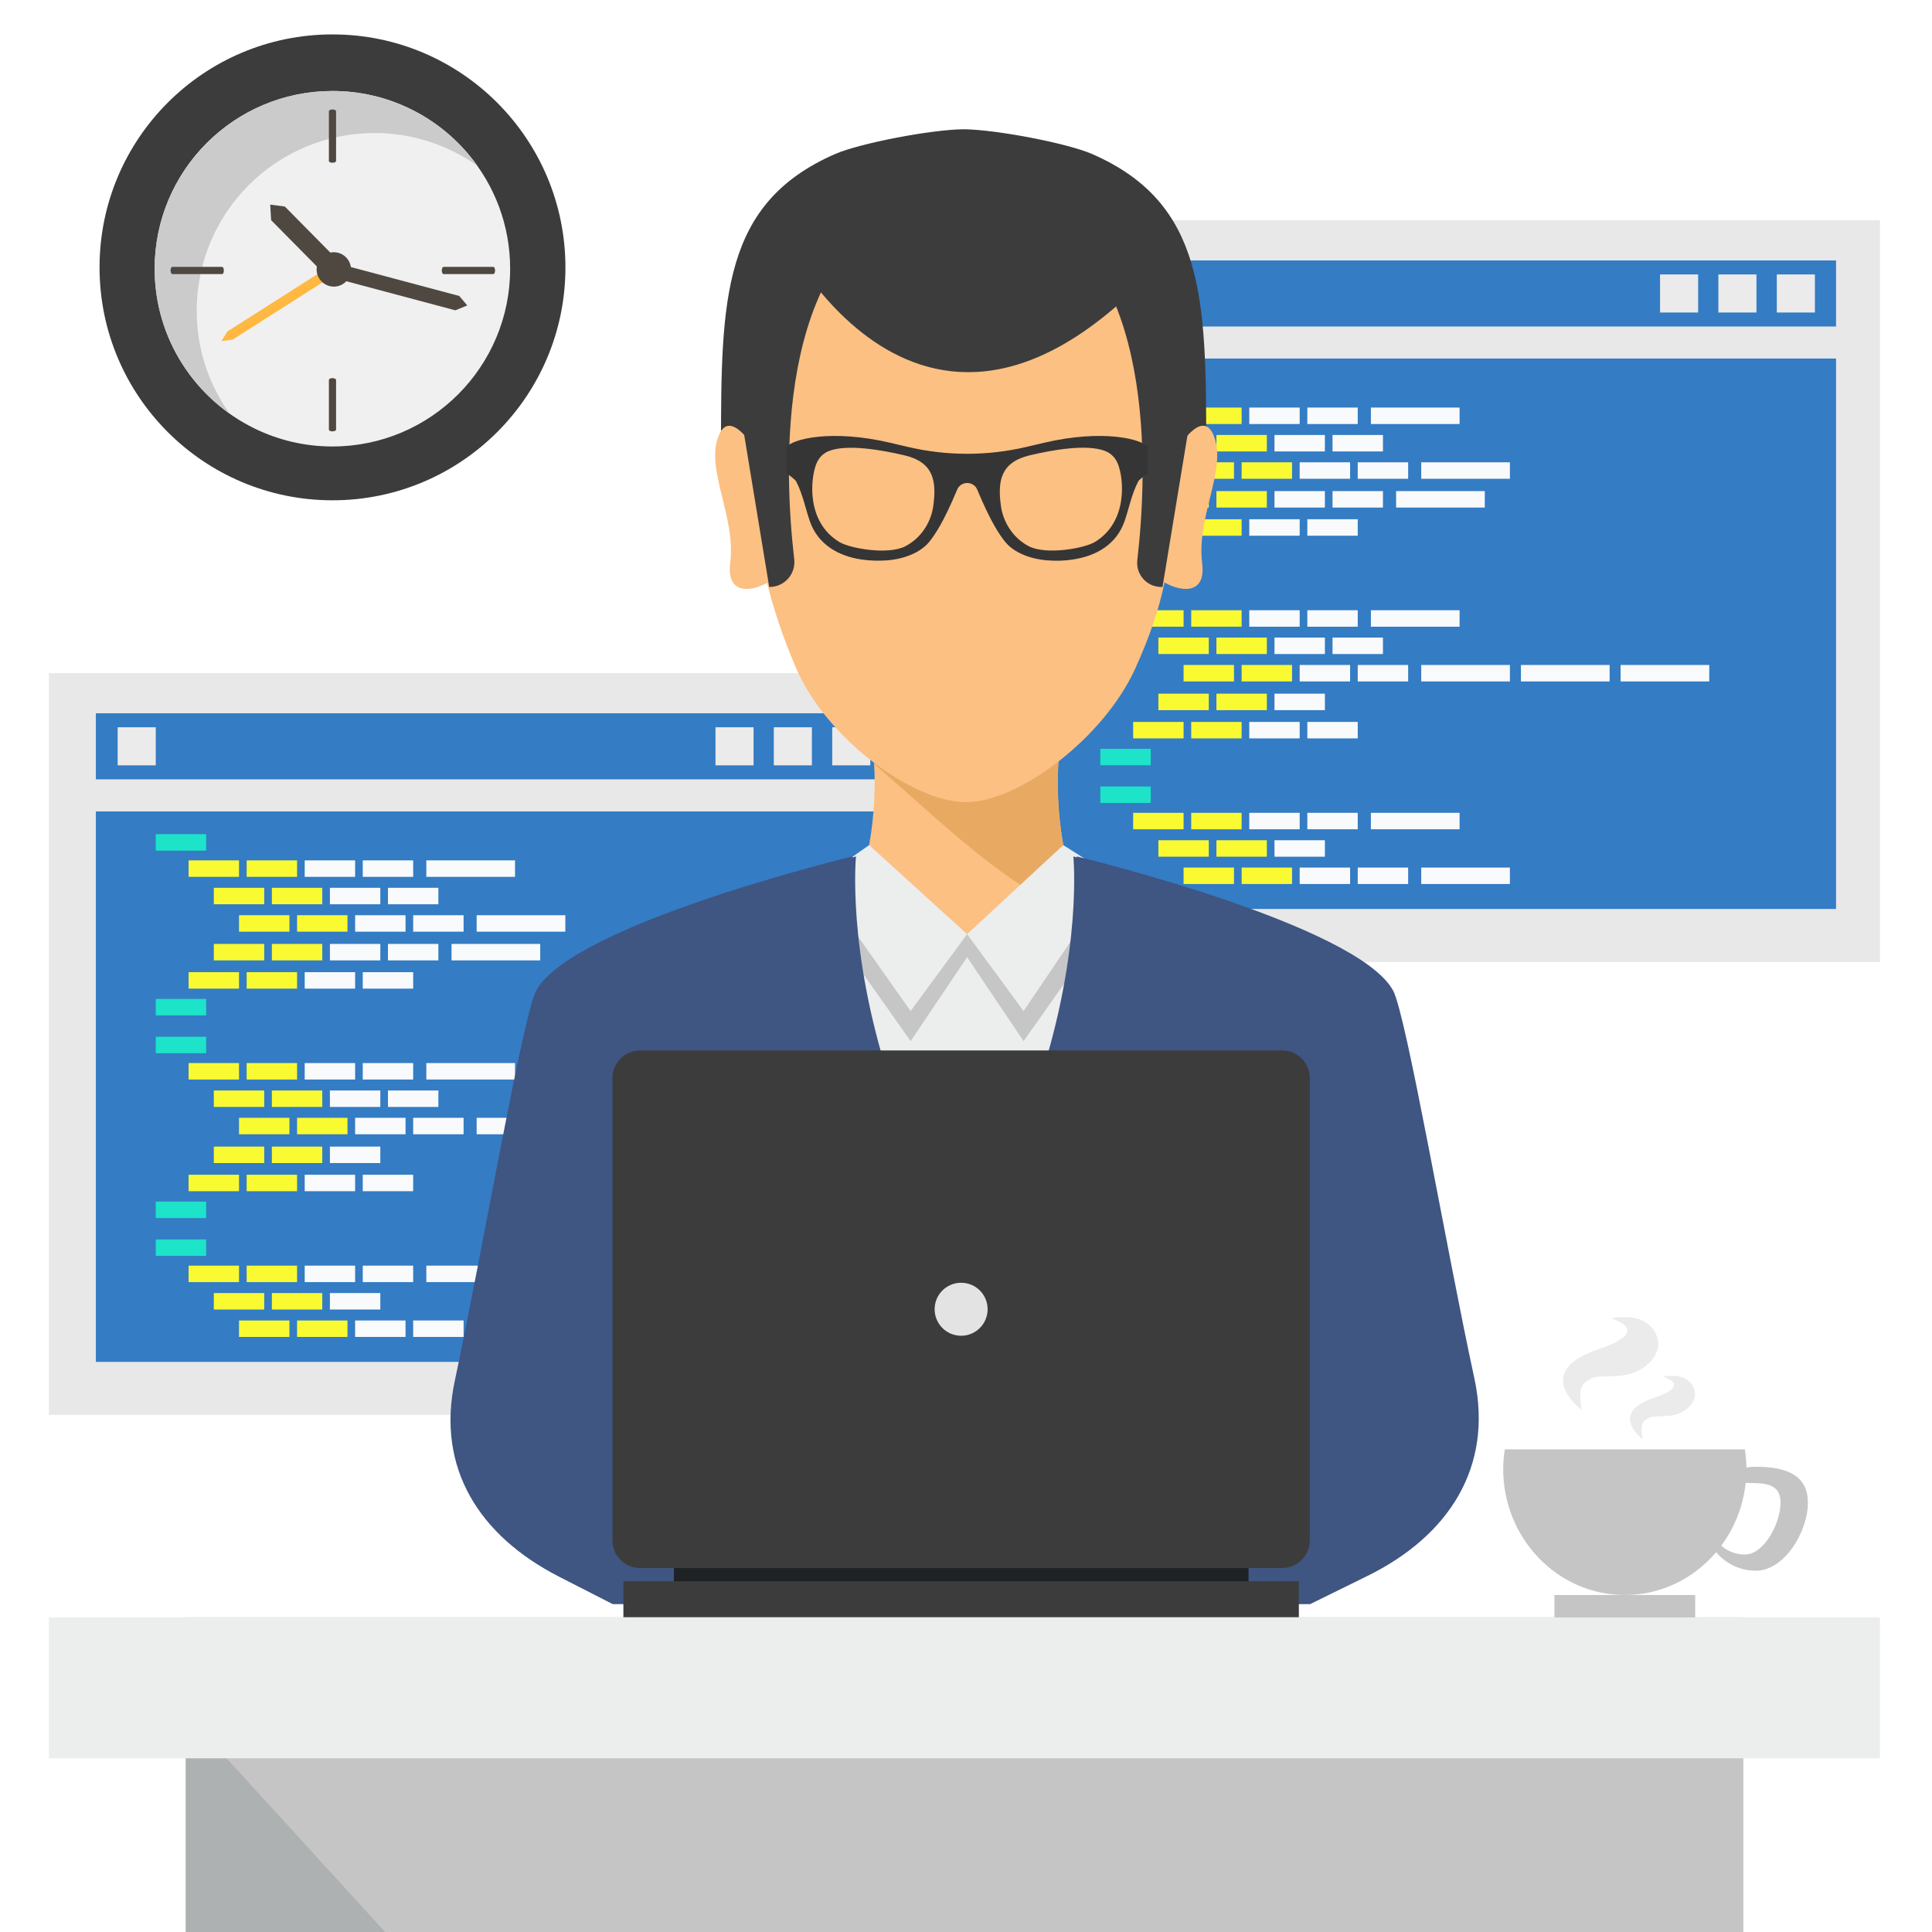 <?xml version="1.0" encoding="utf-8"?>
<!-- Generator: Adobe Illustrator 23.0.6, SVG Export Plug-In . SVG Version: 6.00 Build 0)  -->
<svg version="1.1" id="Layer_1" xmlns="http://www.w3.org/2000/svg" xmlns:xlink="http://www.w3.org/1999/xlink" x="0px" y="0px"
	 viewBox="0 0 210 210" style="enable-background:new 0 0 210 210;" xml:space="preserve">
<style type="text/css">
	.st0{fill:#E8E8E8;}
	.st1{fill:#347CC4;}
	.st2{fill:#1DE3C9;}
	.st3{fill:#F9FA31;}
	.st4{fill:#F9FAFB;}
	.st5{fill:#EBEBEB;}
	.st6{fill:#3C3C3C;}
	.st7{fill:#FCC083;}
	.st8{fill:#E8AA63;}
	.st9{fill:#ECEDED;}
	.st10{opacity:0.35;}
	.st11{fill:#7D7D7D;}
	.st12{fill:#3F5582;}
	.st13{fill:#353535;}
	.st14{fill:#1F2225;}
	.st15{fill:#E3E3E3;}
	.st16{fill:#ADB1B1;}
	.st17{fill:#C5C5C5;}
	.st18{fill:#F0F0F0;}
	.st19{fill:#CBCBCB;}
	.st20{fill:#4F4840;}
	.st21{fill:#FFB842;}
	.st22{opacity:0.35;fill:#C5C5C5;}
</style>
<g>
	<g>
		<g>
			<g>
				<rect x="5.31" y="73.16" class="st0" width="96.36" height="80.63"/>
			</g>
			<g>
				<g>
					<rect x="10.42" y="88.2" class="st1" width="86.48" height="59.83"/>
				</g>
				<g>
					<rect x="10.42" y="77.53" class="st1" width="86.48" height="7.18"/>
				</g>
				<g>
					<g>
						<rect x="16.93" y="90.67" class="st2" width="5.48" height="1.79"/>
					</g>
					<g>
						<rect x="16.93" y="108.58" class="st2" width="5.48" height="1.79"/>
					</g>
					<g>
						<rect x="20.5" y="93.52" class="st3" width="5.48" height="1.79"/>
					</g>
					<g>
						<rect x="26.81" y="93.52" class="st3" width="5.48" height="1.79"/>
					</g>
					<g>
						<rect x="33.12" y="93.52" class="st4" width="5.48" height="1.79"/>
					</g>
					<g>
						<rect x="39.43" y="93.52" class="st4" width="5.48" height="1.79"/>
					</g>
					<g>
						<rect x="46.34" y="93.52" class="st4" width="9.64" height="1.79"/>
					</g>
					<g>
						<rect x="23.24" y="96.5" class="st3" width="5.48" height="1.79"/>
					</g>
					<g>
						<rect x="29.55" y="96.5" class="st3" width="5.48" height="1.79"/>
					</g>
					<g>
						<rect x="35.86" y="96.5" class="st4" width="5.48" height="1.79"/>
					</g>
					<g>
						<rect x="42.17" y="96.5" class="st4" width="5.48" height="1.79"/>
					</g>
					<g>
						<rect x="23.24" y="102.6" class="st3" width="5.48" height="1.79"/>
					</g>
					<g>
						<rect x="29.55" y="102.6" class="st3" width="5.48" height="1.79"/>
					</g>
					<g>
						<rect x="35.86" y="102.6" class="st4" width="5.48" height="1.79"/>
					</g>
					<g>
						<rect x="42.17" y="102.6" class="st4" width="5.48" height="1.79"/>
					</g>
					<g>
						<rect x="49.08" y="102.6" class="st4" width="9.64" height="1.79"/>
					</g>
					<g>
						<rect x="20.5" y="105.67" class="st3" width="5.48" height="1.79"/>
					</g>
					<g>
						<rect x="26.81" y="105.67" class="st3" width="5.48" height="1.79"/>
					</g>
					<g>
						<rect x="33.12" y="105.67" class="st4" width="5.48" height="1.79"/>
					</g>
					<g>
						<rect x="39.43" y="105.67" class="st4" width="5.48" height="1.79"/>
					</g>
					<g>
						<rect x="25.98" y="99.48" class="st3" width="5.48" height="1.79"/>
					</g>
					<g>
						<rect x="32.29" y="99.48" class="st3" width="5.48" height="1.79"/>
					</g>
					<g>
						<rect x="38.6" y="99.48" class="st4" width="5.48" height="1.79"/>
					</g>
					<g>
						<rect x="44.91" y="99.48" class="st4" width="5.48" height="1.79"/>
					</g>
					<g>
						<rect x="51.81" y="99.48" class="st4" width="9.64" height="1.79"/>
					</g>
					<g>
						<rect x="16.93" y="112.69" class="st2" width="5.48" height="1.79"/>
					</g>
					<g>
						<rect x="16.93" y="130.61" class="st2" width="5.48" height="1.79"/>
					</g>
					<g>
						<rect x="20.5" y="115.55" class="st3" width="5.48" height="1.79"/>
					</g>
					<g>
						<rect x="26.81" y="115.55" class="st3" width="5.48" height="1.79"/>
					</g>
					<g>
						<rect x="33.12" y="115.55" class="st4" width="5.48" height="1.79"/>
					</g>
					<g>
						<rect x="39.43" y="115.55" class="st4" width="5.48" height="1.79"/>
					</g>
					<g>
						<rect x="46.34" y="115.55" class="st4" width="9.64" height="1.79"/>
					</g>
					<g>
						<rect x="23.24" y="118.53" class="st3" width="5.48" height="1.79"/>
					</g>
					<g>
						<rect x="29.55" y="118.53" class="st3" width="5.48" height="1.79"/>
					</g>
					<g>
						<rect x="35.86" y="118.53" class="st4" width="5.48" height="1.79"/>
					</g>
					<g>
						<rect x="42.17" y="118.53" class="st4" width="5.48" height="1.79"/>
					</g>
					<g>
						<rect x="23.24" y="124.63" class="st3" width="5.48" height="1.79"/>
					</g>
					<g>
						<rect x="29.55" y="124.63" class="st3" width="5.48" height="1.79"/>
					</g>
					<g>
						<rect x="35.86" y="124.63" class="st4" width="5.48" height="1.79"/>
					</g>
					<g>
						<rect x="20.5" y="127.69" class="st3" width="5.48" height="1.79"/>
					</g>
					<g>
						<rect x="26.81" y="127.69" class="st3" width="5.48" height="1.79"/>
					</g>
					<g>
						<rect x="33.12" y="127.69" class="st4" width="5.48" height="1.79"/>
					</g>
					<g>
						<rect x="39.43" y="127.69" class="st4" width="5.48" height="1.79"/>
					</g>
					<g>
						<rect x="25.98" y="121.5" class="st3" width="5.48" height="1.79"/>
					</g>
					<g>
						<rect x="32.29" y="121.5" class="st3" width="5.48" height="1.79"/>
					</g>
					<g>
						<rect x="38.6" y="121.5" class="st4" width="5.48" height="1.79"/>
					</g>
					<g>
						<rect x="44.91" y="121.5" class="st4" width="5.48" height="1.79"/>
					</g>
					<g>
						<rect x="51.81" y="121.5" class="st4" width="9.64" height="1.79"/>
					</g>
					<g>
						<rect x="16.93" y="134.72" class="st2" width="5.48" height="1.79"/>
					</g>
					<g>
						<rect x="20.5" y="137.57" class="st3" width="5.48" height="1.79"/>
					</g>
					<g>
						<rect x="26.81" y="137.57" class="st3" width="5.48" height="1.79"/>
					</g>
					<g>
						<rect x="33.12" y="137.57" class="st4" width="5.48" height="1.79"/>
					</g>
					<g>
						<rect x="39.43" y="137.57" class="st4" width="5.48" height="1.79"/>
					</g>
					<g>
						<rect x="46.34" y="137.57" class="st4" width="9.64" height="1.79"/>
					</g>
					<g>
						<rect x="23.24" y="140.55" class="st3" width="5.48" height="1.79"/>
					</g>
					<g>
						<rect x="29.55" y="140.55" class="st3" width="5.48" height="1.79"/>
					</g>
					<g>
						<rect x="35.86" y="140.55" class="st4" width="5.48" height="1.79"/>
					</g>
					<g>
						<rect x="25.98" y="143.53" class="st3" width="5.48" height="1.79"/>
					</g>
					<g>
						<rect x="32.29" y="143.53" class="st3" width="5.48" height="1.79"/>
					</g>
					<g>
						<rect x="38.6" y="143.53" class="st4" width="5.48" height="1.79"/>
					</g>
					<g>
						<rect x="44.91" y="143.53" class="st4" width="5.48" height="1.79"/>
					</g>
					<g>
						<rect x="51.81" y="143.53" class="st4" width="9.64" height="1.79"/>
					</g>
					<g>
						<rect x="62.65" y="121.5" class="st4" width="9.64" height="1.79"/>
					</g>
					<g>
						<rect x="73.48" y="121.5" class="st4" width="9.64" height="1.79"/>
					</g>
				</g>
			</g>
			<g>
				<rect x="90.46" y="79.05" class="st5" width="4.14" height="4.14"/>
			</g>
			<g>
				<rect x="84.11" y="79.05" class="st5" width="4.14" height="4.14"/>
			</g>
			<g>
				<rect x="77.77" y="79.05" class="st5" width="4.14" height="4.14"/>
			</g>
			<g>
				<rect x="12.79" y="79.05" class="st5" width="4.14" height="4.14"/>
			</g>
		</g>
		<g>
			<g>
				<rect x="107.98" y="23.94" class="st0" width="96.36" height="80.63"/>
			</g>
			<g>
				<g>
					<rect x="113.09" y="38.97" class="st1" width="86.48" height="59.83"/>
				</g>
				<g>
					<rect x="113.09" y="28.31" class="st1" width="86.48" height="7.18"/>
				</g>
				<g>
					<g>
						<rect x="119.6" y="41.44" class="st2" width="5.48" height="1.79"/>
					</g>
					<g>
						<rect x="119.6" y="59.36" class="st2" width="5.48" height="1.79"/>
					</g>
					<g>
						<rect x="123.17" y="44.3" class="st3" width="5.48" height="1.79"/>
					</g>
					<g>
						<rect x="129.48" y="44.3" class="st3" width="5.48" height="1.79"/>
					</g>
					<g>
						<rect x="135.79" y="44.3" class="st4" width="5.48" height="1.79"/>
					</g>
					<g>
						<rect x="142.1" y="44.3" class="st4" width="5.48" height="1.79"/>
					</g>
					<g>
						<rect x="149.01" y="44.3" class="st4" width="9.64" height="1.79"/>
					</g>
					<g>
						<rect x="125.91" y="47.28" class="st3" width="5.48" height="1.79"/>
					</g>
					<g>
						<rect x="132.22" y="47.28" class="st3" width="5.48" height="1.79"/>
					</g>
					<g>
						<rect x="138.53" y="47.28" class="st4" width="5.48" height="1.79"/>
					</g>
					<g>
						<rect x="144.84" y="47.28" class="st4" width="5.48" height="1.79"/>
					</g>
					<g>
						<rect x="125.91" y="53.38" class="st3" width="5.48" height="1.79"/>
					</g>
					<g>
						<rect x="132.22" y="53.38" class="st3" width="5.48" height="1.79"/>
					</g>
					<g>
						<rect x="138.53" y="53.38" class="st4" width="5.48" height="1.79"/>
					</g>
					<g>
						<rect x="144.84" y="53.38" class="st4" width="5.48" height="1.79"/>
					</g>
					<g>
						<rect x="151.75" y="53.38" class="st4" width="9.64" height="1.79"/>
					</g>
					<g>
						<rect x="123.17" y="56.44" class="st3" width="5.48" height="1.79"/>
					</g>
					<g>
						<rect x="129.48" y="56.44" class="st3" width="5.48" height="1.79"/>
					</g>
					<g>
						<rect x="135.79" y="56.44" class="st4" width="5.48" height="1.79"/>
					</g>
					<g>
						<rect x="142.1" y="56.44" class="st4" width="5.48" height="1.79"/>
					</g>
					<g>
						<rect x="128.65" y="50.25" class="st3" width="5.48" height="1.79"/>
					</g>
					<g>
						<rect x="134.96" y="50.25" class="st3" width="5.48" height="1.79"/>
					</g>
					<g>
						<rect x="141.27" y="50.25" class="st4" width="5.48" height="1.79"/>
					</g>
					<g>
						<rect x="147.58" y="50.25" class="st4" width="5.48" height="1.79"/>
					</g>
					<g>
						<rect x="154.48" y="50.25" class="st4" width="9.64" height="1.79"/>
					</g>
					<g>
						<rect x="119.6" y="63.47" class="st2" width="5.48" height="1.79"/>
					</g>
					<g>
						<rect x="119.6" y="81.39" class="st2" width="5.48" height="1.79"/>
					</g>
					<g>
						<rect x="123.17" y="66.33" class="st3" width="5.48" height="1.79"/>
					</g>
					<g>
						<rect x="129.48" y="66.33" class="st3" width="5.48" height="1.79"/>
					</g>
					<g>
						<rect x="135.79" y="66.33" class="st4" width="5.48" height="1.79"/>
					</g>
					<g>
						<rect x="142.1" y="66.33" class="st4" width="5.48" height="1.79"/>
					</g>
					<g>
						<rect x="149.01" y="66.33" class="st4" width="9.64" height="1.79"/>
					</g>
					<g>
						<rect x="125.91" y="69.3" class="st3" width="5.48" height="1.79"/>
					</g>
					<g>
						<rect x="132.22" y="69.3" class="st3" width="5.48" height="1.79"/>
					</g>
					<g>
						<rect x="138.53" y="69.3" class="st4" width="5.48" height="1.79"/>
					</g>
					<g>
						<rect x="144.84" y="69.3" class="st4" width="5.48" height="1.79"/>
					</g>
					<g>
						<rect x="125.91" y="75.4" class="st3" width="5.48" height="1.79"/>
					</g>
					<g>
						<rect x="132.22" y="75.4" class="st3" width="5.48" height="1.79"/>
					</g>
					<g>
						<rect x="138.53" y="75.4" class="st4" width="5.48" height="1.79"/>
					</g>
					<g>
						<rect x="123.17" y="78.47" class="st3" width="5.48" height="1.79"/>
					</g>
					<g>
						<rect x="129.48" y="78.47" class="st3" width="5.48" height="1.79"/>
					</g>
					<g>
						<rect x="135.79" y="78.47" class="st4" width="5.48" height="1.79"/>
					</g>
					<g>
						<rect x="142.1" y="78.47" class="st4" width="5.48" height="1.79"/>
					</g>
					<g>
						<rect x="128.65" y="72.28" class="st3" width="5.48" height="1.79"/>
					</g>
					<g>
						<rect x="134.96" y="72.28" class="st3" width="5.48" height="1.79"/>
					</g>
					<g>
						<rect x="141.27" y="72.28" class="st4" width="5.48" height="1.79"/>
					</g>
					<g>
						<rect x="147.58" y="72.28" class="st4" width="5.48" height="1.79"/>
					</g>
					<g>
						<rect x="154.48" y="72.28" class="st4" width="9.64" height="1.79"/>
					</g>
					<g>
						<rect x="119.6" y="85.49" class="st2" width="5.48" height="1.79"/>
					</g>
					<g>
						<rect x="123.17" y="88.35" class="st3" width="5.48" height="1.79"/>
					</g>
					<g>
						<rect x="129.48" y="88.35" class="st3" width="5.48" height="1.79"/>
					</g>
					<g>
						<rect x="135.79" y="88.35" class="st4" width="5.48" height="1.79"/>
					</g>
					<g>
						<rect x="142.1" y="88.35" class="st4" width="5.48" height="1.79"/>
					</g>
					<g>
						<rect x="149.01" y="88.35" class="st4" width="9.64" height="1.79"/>
					</g>
					<g>
						<rect x="125.91" y="91.33" class="st3" width="5.48" height="1.79"/>
					</g>
					<g>
						<rect x="132.22" y="91.33" class="st3" width="5.48" height="1.79"/>
					</g>
					<g>
						<rect x="138.53" y="91.33" class="st4" width="5.48" height="1.79"/>
					</g>
					<g>
						<rect x="128.65" y="94.3" class="st3" width="5.48" height="1.79"/>
					</g>
					<g>
						<rect x="134.96" y="94.3" class="st3" width="5.48" height="1.79"/>
					</g>
					<g>
						<rect x="141.27" y="94.3" class="st4" width="5.48" height="1.79"/>
					</g>
					<g>
						<rect x="147.58" y="94.3" class="st4" width="5.48" height="1.79"/>
					</g>
					<g>
						<rect x="154.48" y="94.3" class="st4" width="9.64" height="1.79"/>
					</g>
					<g>
						<rect x="165.32" y="72.28" class="st4" width="9.64" height="1.79"/>
					</g>
					<g>
						<rect x="176.15" y="72.28" class="st4" width="9.64" height="1.79"/>
					</g>
				</g>
			</g>
			<g>
				<rect x="193.13" y="29.83" class="st5" width="4.14" height="4.14"/>
			</g>
			<g>
				<rect x="186.78" y="29.83" class="st5" width="4.14" height="4.14"/>
			</g>
			<g>
				<rect x="180.44" y="29.83" class="st5" width="4.14" height="4.14"/>
			</g>
			<g>
				<rect x="115.46" y="29.83" class="st5" width="4.14" height="4.14"/>
			</g>
		</g>
		<g>
			<g>
				<path class="st6" d="M118.68,16.73c-2.64-1.15-10.39-2.65-13.94-2.68c-3.55,0.03-11.3,1.53-13.94,2.68
					C78.52,22.07,78.37,32.45,78.37,48.6h26.37h26.37C131.11,32.45,130.96,22.07,118.68,16.73z"/>
			</g>
			<g>
				<path class="st7" d="M115.24,80.98H106h-1.97H94.8c0,0,3.12,17.76-11.75,32.45l20.99,25.36H106l20.99-25.36
					C112.12,98.74,115.24,80.98,115.24,80.98z"/>
			</g>
			<g>
				<path class="st8" d="M94.8,80.98h9.24h1.97h9.24c0,0-1.51,8.65,2.62,18.87c-8.54-3.33-15.35-10.36-22.86-16.81
					C94.93,81.73,94.8,80.98,94.8,80.98z"/>
			</g>
			<g>
				<path class="st9" d="M93.69,95.34c-1.51,5.6-4.58,12.1-10.65,18.08l20.99,25.36H106l20.99-25.36
					c-6.06-5.99-9.14-12.49-10.65-18.08l-11.22,6.2L93.69,95.34z"/>
			</g>
			<g>
				<path class="st7" d="M131.95,47.41c-0.79-2.03-2.17-0.98-3.24,0.36c0.31-15.79-8.03-23.81-8.03-23.81h-15.66H89.36
					c0,0-8.39,8-8.13,23.7c-1.06-1.28-2.38-2.22-3.14-0.24c-1.42,3.67,1.92,8.7,1.28,13.8c-0.43,3.45,2.29,3.1,4.01,2.14
					c0.65,2.61,1.61,5.68,3.16,9.28c3.27,7.61,12.67,14.55,18.44,14.55c5.76,0,15.02-6.99,18.43-14.55
					c1.57-3.47,2.55-6.36,3.17-9.33c1.72,1,4.53,1.41,4.09-2.09C130.03,56.12,133.37,51.08,131.95,47.41z"/>
			</g>
			<g class="st10">
				<polygon class="st11" points="121.53,98.61 115.57,95.13 105.12,101.54 94.68,95.13 88.72,98.61 98.98,113.17 105.12,104.04 
					111.26,113.17 				"/>
			</g>
			<g>
				<polygon class="st9" points="105.12,101.54 111.26,109.9 121.09,95.34 115.57,91.86 				"/>
			</g>
			<g>
				<polygon class="st9" points="105.12,101.54 98.98,109.9 88.97,95.71 94.47,91.86 				"/>
			</g>
			<g>
				<path class="st12" d="M151.42,107.66c-3.98-7.25-34.38-14.57-34.38-14.57c0,0,0,0.05,0.01,0.11l-0.38-0.11
					c0,0.04,1,10.07-3.68,24.4c-1.55,4.75-3.3,9.58-4.81,13.61c-0.6,1.59-3.05,8.19-3.05,8.19s-3.01-6.6-3.6-8.19
					c-1.52-4.03-3.26-8.86-4.81-13.61c-4.68-14.33-3.68-24.36-3.68-24.4l-0.38,0.11c0-0.06,0.01-0.11,0.01-0.11
					c0,0-30.4,7.32-34.38,14.57c-1.44,2.63-5.87,28.46-8.85,42.4c-2.04,9.54,2.67,16.89,11.35,21.33l5.81,2.97h75.81l6.22-3.06
					c8.85-4.36,13.7-11.83,11.63-21.47C157.24,135.95,152.86,110.27,151.42,107.66z"/>
			</g>
			<g>
				<path class="st6" d="M84.87,25.22c0,0,16.12,33.67,43.4,0.9C128.28,26.13,105.84,4.75,84.87,25.22z"/>
			</g>
			<g>
				<path class="st6" d="M86.33,60.79c-1.13-9.74-2.09-32.54,12.5-38.9l-4.47-2.16c0,0-13.05,2.64-14.25,22.79l3.5,21.28h0.03
					C85.26,63.8,86.51,62.4,86.33,60.79z"/>
			</g>
			<g>
				<path class="st6" d="M126.22,63.8h0.14l3.48-21.14c-1.2-20.16-14.25-22.8-14.25-22.8l-4.47,2.16
					c14.58,6.35,13.63,29.12,12.5,38.88C123.45,62.45,124.66,63.8,126.22,63.8z"/>
			</g>
			<g>
				<path class="st13" d="M113.47,48.13c-0.71,0.17-1.36,0.32-1.96,0.46c-4.2,0.98-8.57,0.98-12.77,0c-0.6-0.14-1.25-0.29-1.96-0.46
					c-6.44-1.51-10.73-0.4-11.28,0.48c0,0,0,2.94,0,2.94c0-0.21,0.98,0.67,1.01,0.72c0.78,1.51,1,2.91,1.53,4.42
					c0.88,2.48,3.05,3.75,5.63,4.13c0.89,0.13,1.82,0.15,2.72,0.09c1.91-0.14,3.68-0.86,4.61-2.01c0.67-0.83,1.6-2.23,3.04-5.68
					c0.18-0.44,0.61-0.72,1.08-0.72h0.02c0.47,0,0.9,0.28,1.08,0.72c1.44,3.44,2.37,4.85,3.04,5.68c0.93,1.15,2.7,1.87,4.61,2.01
					c0.9,0.07,1.83,0.05,2.72-0.09c2.58-0.38,4.75-1.65,5.63-4.13c0.53-1.51,0.75-2.92,1.53-4.42c0.02-0.05,1.01-0.93,1.01-0.72
					l0-2.94C124.19,47.73,119.9,46.62,113.47,48.13z M101.43,55.08c-0.21,1.43-1.09,3.27-2.99,4.28c-1.86,0.99-6.04,0.27-7.23-0.46
					c-3.57-2.18-3.12-6.8-2.5-8.43c0.34-0.91,0.99-1.3,1.45-1.47c1.96-0.72,5.54-0.12,8.14,0.49
					C101.46,50.23,101.84,52.25,101.43,55.08z M119.03,58.9c-1.18,0.72-5.36,1.45-7.23,0.46c-1.9-1.01-2.78-2.85-2.99-4.28
					c-0.41-2.82-0.03-4.84,3.12-5.59c2.61-0.62,6.18-1.22,8.14-0.49c0.47,0.17,1.11,0.56,1.46,1.47
					C122.15,52.1,122.6,56.71,119.03,58.9z"/>
			</g>
			<g>
				<g>
					<rect x="73.25" y="169.48" class="st14" width="62.46" height="3.34"/>
				</g>
				<g>
					<path class="st6" d="M139.37,114.18H69.58c-1.66,0-3.01,1.35-3.01,3.01v1.31v48.93c0,1.66,1.35,3.01,3.01,3.01h69.78
						c1.66,0,3.01-1.35,3.01-3.01V118.5v-1.31C142.38,115.53,141.03,114.18,139.37,114.18z"/>
				</g>
				<g>
					<rect x="67.76" y="171.87" class="st6" width="73.42" height="3.93"/>
				</g>
				<g>
					<path class="st15" d="M107.35,142.31c0,1.59-1.29,2.88-2.88,2.88c-1.59,0-2.88-1.29-2.88-2.88c0-1.59,1.29-2.88,2.88-2.88
						C106.07,139.43,107.35,140.72,107.35,142.31z"/>
				</g>
			</g>
		</g>
		<g>
			<rect x="20.18" y="175.8" class="st16" width="169.29" height="83.56"/>
		</g>
		<g>
			<polygon class="st17" points="189.46,259.36 189.46,182.85 17.09,182.85 86.89,259.36 			"/>
		</g>
		<g>
			<rect x="5.31" y="175.8" class="st9" width="199.03" height="15.32"/>
		</g>
		<g>
			<g>
				<g>
					<path class="st6" d="M36.14,3.74c-13.99,0-25.32,11.34-25.32,25.32c0,13.99,11.34,25.32,25.32,25.32
						c13.98,0,25.32-11.33,25.32-25.32C61.45,15.08,50.12,3.74,36.14,3.74z"/>
				</g>
			</g>
			<g>
				<g>
					<g>
						<path class="st18" d="M36.14,9.89c-10.68,0-19.33,8.65-19.33,19.32c0,7.64,4.44,14.24,10.87,17.37
							c2.55,1.25,5.42,1.95,8.45,1.95c10.67,0,19.32-8.65,19.32-19.32c0-4.74-1.7-9.07-4.54-12.44
							C47.38,12.57,42.07,9.89,36.14,9.89z"/>
					</g>
				</g>
				<g>
					<g>
						<path class="st19" d="M36.14,9.89c-10.68,0-19.33,8.65-19.33,19.32c0,6.5,3.22,12.24,8.14,15.74c-2.24-3.15-3.57-7-3.57-11.17
							c0-10.67,8.65-19.32,19.33-19.32c4.17,0,8.03,1.33,11.19,3.57c-0.31-0.43-0.63-0.85-0.97-1.26
							C47.38,12.57,42.07,9.89,36.14,9.89z"/>
					</g>
				</g>
				<g>
					<g>
						<path class="st20" d="M36.14,11.9c-0.22,0-0.39,0.08-0.39,0.19v5.41c0,0.11,0.18,0.19,0.39,0.19c0.21,0,0.39-0.09,0.39-0.19
							v-5.41C36.52,11.98,36.35,11.9,36.14,11.9z"/>
					</g>
				</g>
				<g>
					<g>
						<path class="st20" d="M36.14,41.1c-0.22,0-0.39,0.09-0.39,0.19v5.41c0,0.11,0.18,0.19,0.39,0.19c0.21,0,0.39-0.09,0.39-0.19
							V41.3C36.52,41.19,36.35,41.1,36.14,41.1z"/>
					</g>
				</g>
				<g>
					<g>
						<path class="st20" d="M53.62,29.01h-5.41c-0.1,0-0.19,0.17-0.19,0.39c0,0.22,0.09,0.39,0.19,0.39h5.41
							c0.11,0,0.19-0.17,0.19-0.39C53.81,29.18,53.73,29.01,53.62,29.01z"/>
					</g>
				</g>
				<g>
					<g>
						<path class="st20" d="M24.14,29.01h-5.41c-0.1,0-0.19,0.17-0.19,0.39c0,0.22,0.09,0.39,0.19,0.39h5.41
							c0.11,0,0.19-0.17,0.19-0.39C24.33,29.18,24.24,29.01,24.14,29.01z"/>
					</g>
				</g>
				<g>
					<g>
						<g>
							<polygon class="st21" points="24.71,36.03 24.07,37.08 25.28,36.92 36.52,29.76 35.96,28.87 							"/>
						</g>
					</g>
					<g>
						<g>
							<g>
								<path class="st20" d="M36.17,27.42c-1.03,0.07-1.81,0.95-1.75,1.98c0.06,1.03,0.95,1.81,1.98,1.75
									c1.03-0.06,1.81-0.95,1.75-1.98C38.09,28.14,37.2,27.36,36.17,27.42z"/>
							</g>
						</g>
						<g>
							<g>
								<polygon class="st20" points="29.37,22.24 29.47,23.93 34.54,29.06 36.02,27.57 30.96,22.45 								"/>
							</g>
						</g>
						<g>
							<g>
								<polygon class="st20" points="37.01,28.73 36.59,30.29 49.5,33.73 50.79,33.2 49.92,32.17 								"/>
							</g>
						</g>
					</g>
				</g>
			</g>
		</g>
		<g>
			<g>
				<g>
					<rect x="168.96" y="173.37" class="st17" width="15.3" height="2.44"/>
				</g>
				<g>
					<path class="st17" d="M190.86,159.43c-3.12,0-5.65,2.53-5.65,5.65c0,3.12,2.53,5.65,5.65,5.65c3.12,0,5.65-4.27,5.65-7.39
						C196.51,160.22,193.98,159.43,190.86,159.43z M189.65,168.97c-2.15,0-3.89-1.74-3.89-3.89c0-2.15,1.74-3.89,3.89-3.89
						c2.15,0,3.89,0,3.89,2.15C193.54,165.49,191.8,168.97,189.65,168.97z"/>
				</g>
				<g>
					<path class="st17" d="M163.56,157.54c-0.1,0.69-0.17,1.39-0.17,2.12c0,7.57,5.92,13.71,13.22,13.71
						c7.3,0,13.22-6.14,13.22-13.71c0-0.72-0.07-1.42-0.17-2.12H163.56z"/>
				</g>
			</g>
			<g>
				<g class="st10">
					<path class="st17" d="M178.9,143.74c-1.43-0.96-3.77-0.43-3.77-0.43s4.78,1.28-1.42,3.36c-7.36,2.47-1.79,6.58-1.79,6.58
						c-0.45-2.51,0.1-2.91,0.93-3.36c1.31-0.71,3.99,0.42,6.29-1.64C181.01,146.57,180.2,144.61,178.9,143.74z"/>
				</g>
				<g>
					<path class="st22" d="M183.33,149.94c-0.98-0.65-2.58-0.3-2.58-0.3s3.27,0.88-0.97,2.3c-5.04,1.69-1.23,4.5-1.23,4.5
						c-0.31-1.72,0.07-1.99,0.63-2.3c0.9-0.49,2.73,0.29,4.3-1.12C184.77,151.87,184.22,150.53,183.33,149.94z"/>
				</g>
			</g>
		</g>
	</g>
</g>
</svg>
